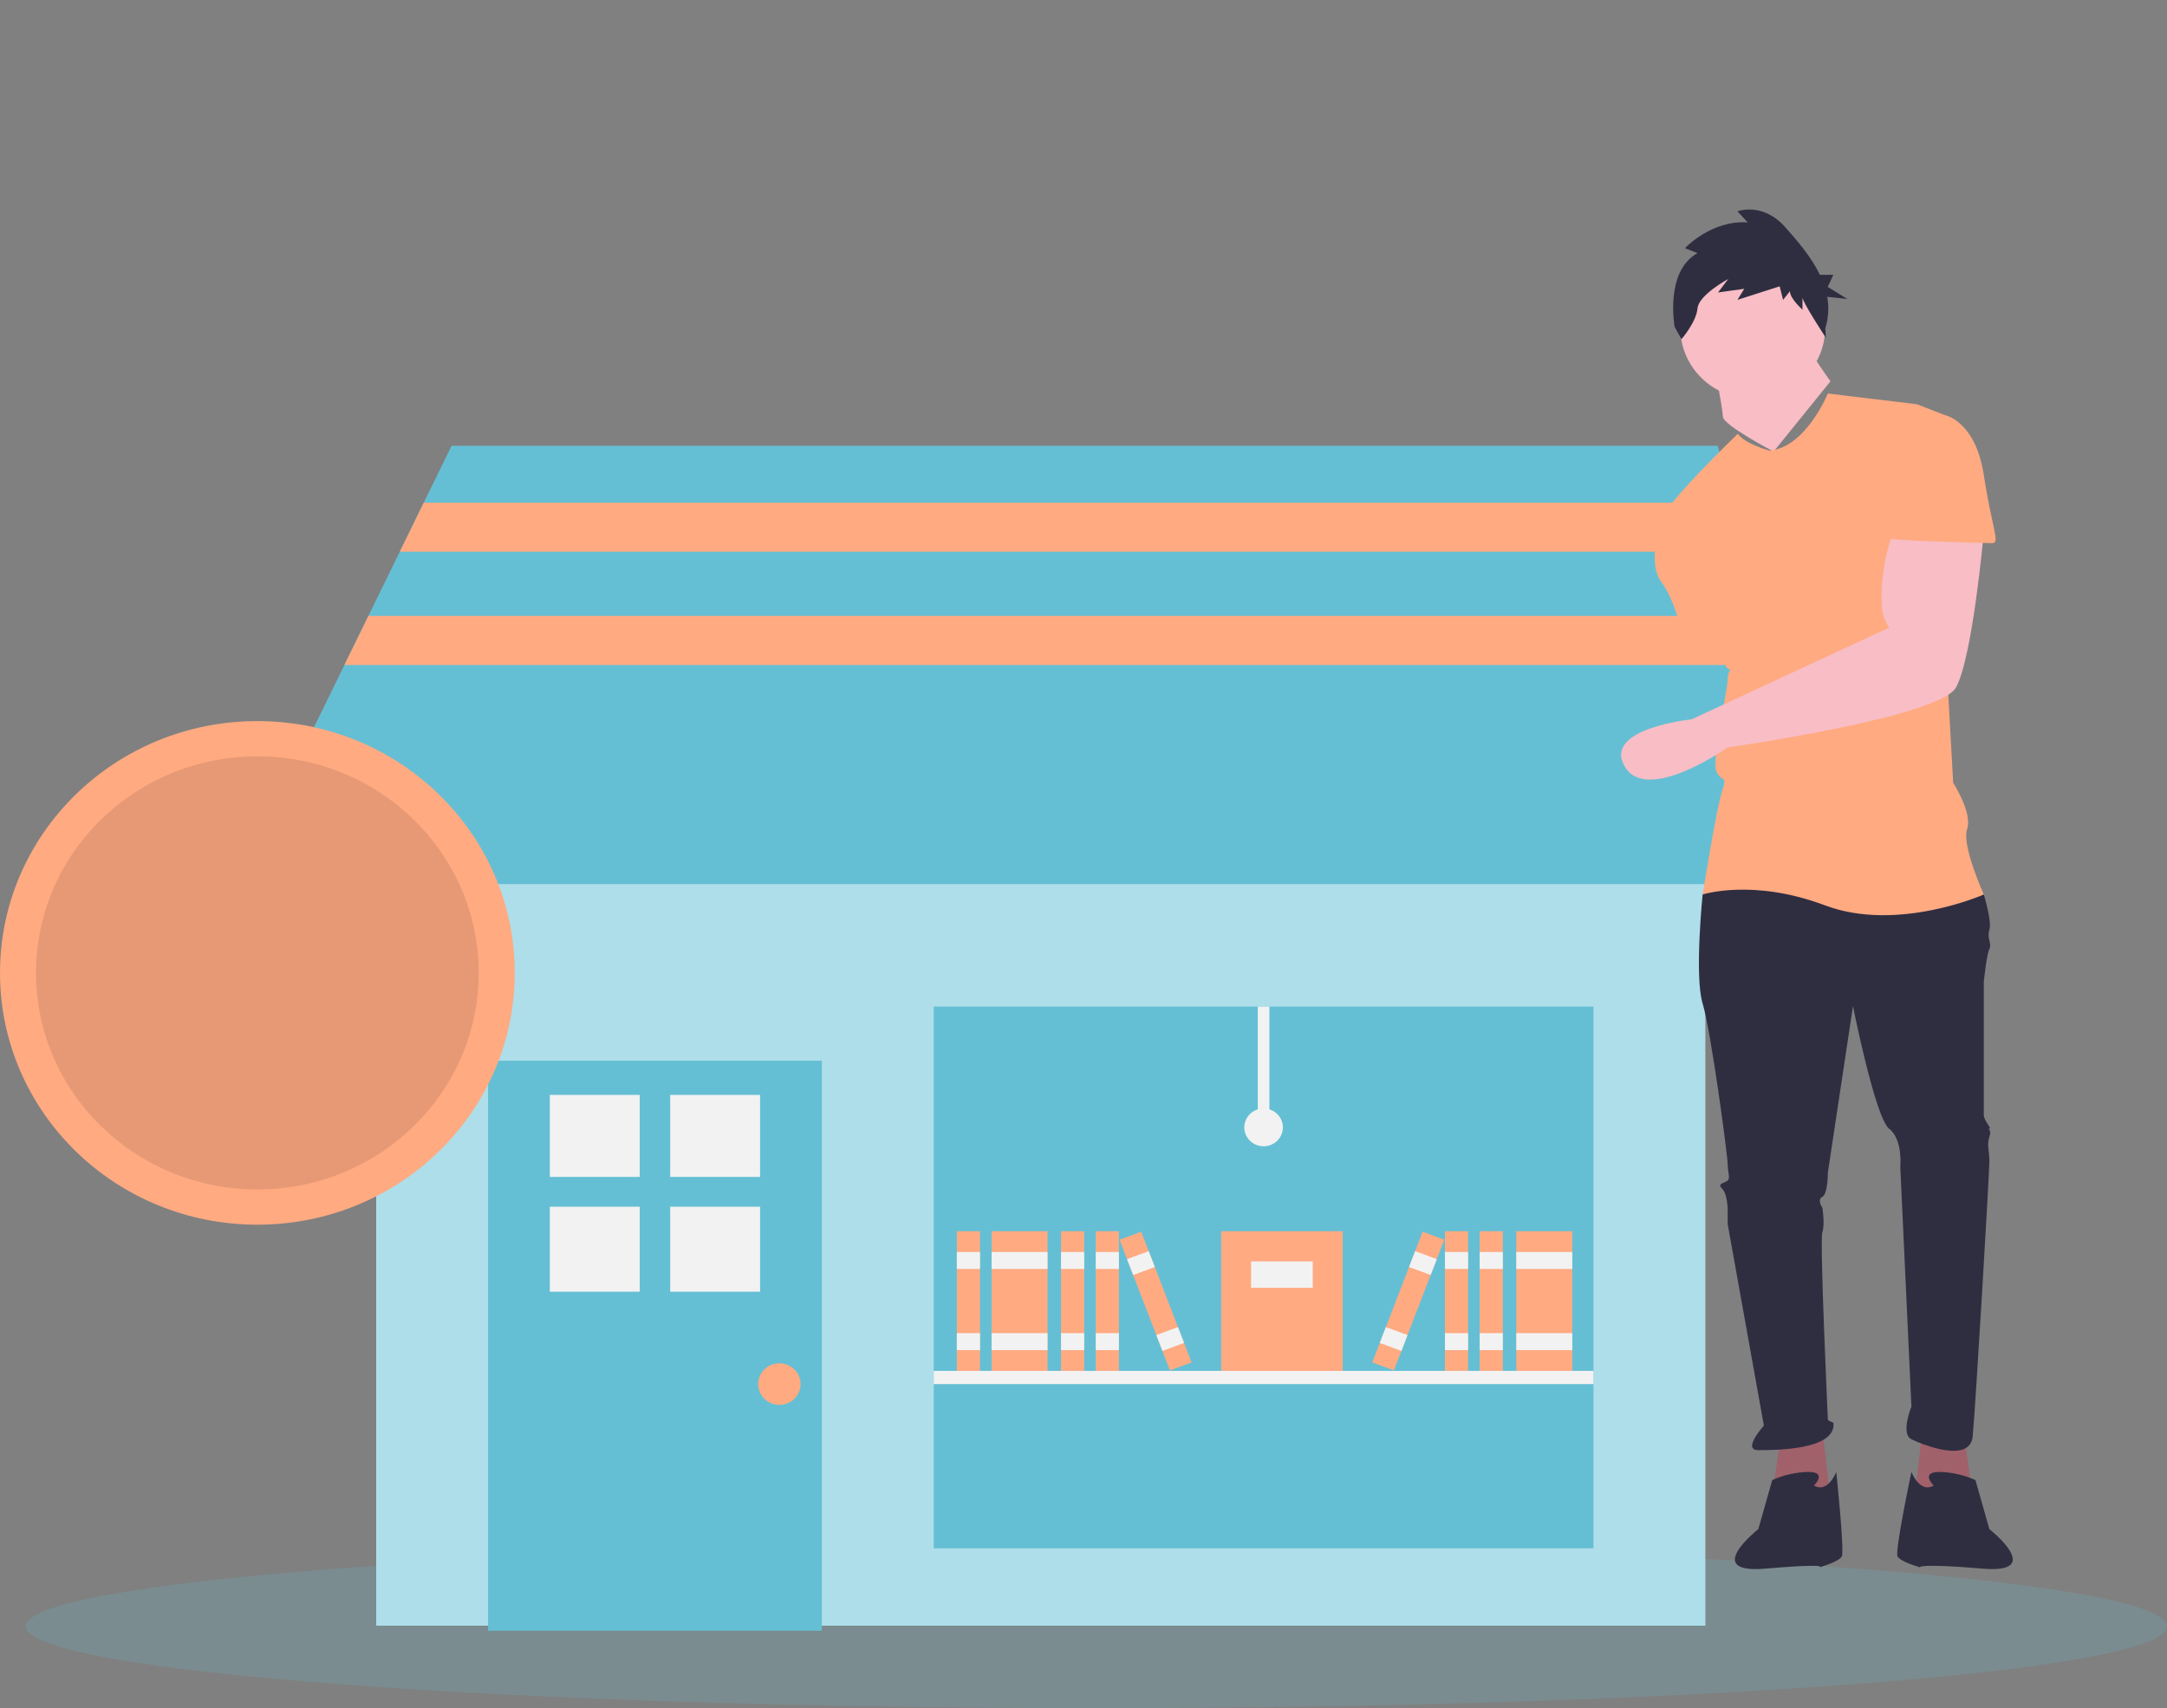 <svg width="156" height="123" viewBox="0 0 156 123" fill="none" xmlns="http://www.w3.org/2000/svg">
<rect x="0" y="0" width="156" height="123" fill="#808080" stroke="none"/>
<g clip-path="url(#clip0)">
<path opacity="0.2" d="M78.926 123C121.493 123 156 120.362 156 117.107C156 113.853 121.493 111.215 78.926 111.215C36.36 111.215 1.853 113.853 1.853 117.107C1.853 120.362 36.36 123 78.926 123Z" fill="#65BFD4"/>
<path d="M120.557 34.994C120.557 34.994 121.039 41.356 121.039 41.592C121.039 41.828 117.668 58.088 117.668 58.088C117.668 58.088 112.852 67.042 117.668 66.807C122.484 66.571 121.039 58.323 121.039 58.323L126.095 44.656L123.928 34.994L120.557 34.994Z" fill="#A0616A"/>
<path d="M122.768 51.282H27.081V117.063H122.768V51.282Z" fill="#AEDEE9"/>
<path d="M59.162 76.38H35.136V117.425H59.162V76.38Z" fill="#65BFD4"/>
<path d="M46.052 78.843H39.58V84.747H46.052V78.843Z" fill="#F2F2F2"/>
<path d="M54.718 78.843H48.246V84.747H54.718V78.843Z" fill="#F2F2F2"/>
<path d="M46.052 86.894H39.58V93.013H46.052V86.894Z" fill="#F2F2F2"/>
<path d="M54.718 86.894H48.246V93.013H54.718V86.894Z" fill="#F2F2F2"/>
<path d="M56.107 101.161C56.95 101.161 57.634 100.492 57.634 99.666C57.634 98.84 56.95 98.171 56.107 98.171C55.263 98.171 54.579 98.84 54.579 99.666C54.579 100.492 55.263 101.161 56.107 101.161Z" fill="#FFAA81"/>
<path d="M114.713 72.484H67.217V111.49H114.713V72.484Z" fill="#65BFD4"/>
<path d="M132.767 63.666H17.082L24.795 47.884L26.521 44.35L28.78 39.729L30.506 36.196L32.507 32.102H123.653L124.834 36.196L125.855 39.729L127.19 44.35L128.211 47.884L132.767 63.666Z" fill="#65BFD4"/>
<path d="M70.55 88.657H68.883V98.715H70.55V88.657Z" fill="#FFAA81"/>
<path d="M70.55 90.152H68.883V91.376H70.55V90.152Z" fill="#F2F2F2"/>
<path d="M70.55 95.996H68.883V97.22H70.55V95.996Z" fill="#F2F2F2"/>
<path d="M75.411 88.657H71.383V98.715H75.411V88.657Z" fill="#FFAA81"/>
<path d="M75.411 90.152H71.383V91.376H75.411V90.152Z" fill="#F2F2F2"/>
<path d="M75.411 95.996H71.383V97.22H75.411V95.996Z" fill="#F2F2F2"/>
<path d="M78.049 88.657H76.383V98.715H78.049V88.657Z" fill="#FFAA81"/>
<path d="M78.049 90.152H76.383V91.376H78.049V90.152Z" fill="#F2F2F2"/>
<path d="M78.049 95.996H76.383V97.22H78.049V95.996Z" fill="#F2F2F2"/>
<path d="M80.549 88.657H78.882V98.715H80.549V88.657Z" fill="#FFAA81"/>
<path d="M80.549 90.152H78.882V91.376H80.549V90.152Z" fill="#F2F2F2"/>
<path d="M80.549 95.996H78.882V97.22H80.549V95.996Z" fill="#F2F2F2"/>
<path d="M82.155 88.693L80.596 89.268L84.221 98.679L85.78 98.104L82.155 88.693Z" fill="#FFAA81"/>
<path d="M82.694 90.092L81.134 90.667L81.575 91.812L83.135 91.236L82.694 90.092Z" fill="#F2F2F2"/>
<path d="M84.8 95.56L83.241 96.136L83.682 97.28L85.241 96.705L84.8 95.56Z" fill="#F2F2F2"/>
<path d="M113.185 88.657H109.158V98.715H113.185V88.657Z" fill="#FFAA81"/>
<path d="M113.185 90.152H109.158V91.376H113.185V90.152Z" fill="#F2F2F2"/>
<path d="M113.185 95.996H109.158V97.22H113.185V95.996Z" fill="#F2F2F2"/>
<path d="M108.186 88.657H106.519V98.715H108.186V88.657Z" fill="#FFAA81"/>
<path d="M108.186 90.152H106.519V91.376H108.186V90.152Z" fill="#F2F2F2"/>
<path d="M108.186 95.996H106.519V97.22H108.186V95.996Z" fill="#F2F2F2"/>
<path d="M105.686 88.657H104.02V98.715H105.686V88.657Z" fill="#FFAA81"/>
<path d="M105.686 90.152H104.02V91.376H105.686V90.152Z" fill="#F2F2F2"/>
<path d="M105.686 95.996H104.02V97.22H105.686V95.996Z" fill="#F2F2F2"/>
<path d="M102.414 88.693L98.789 98.104L100.348 98.679L103.973 89.268L102.414 88.693Z" fill="#FFAA81"/>
<path d="M101.874 90.092L101.434 91.236L102.993 91.812L103.434 90.667L101.874 90.092Z" fill="#F2F2F2"/>
<path d="M99.769 95.56L99.328 96.705L100.887 97.28L101.328 96.136L99.769 95.56Z" fill="#F2F2F2"/>
<path d="M114.713 98.715H67.217V99.666H114.713V98.715Z" fill="#F2F2F2"/>
<path d="M96.659 88.657H87.91V98.715H96.659V88.657Z" fill="#FFAA81"/>
<path d="M94.506 90.832H90.062V92.735H94.506V90.832Z" fill="#F2F2F2"/>
<path d="M91.382 72.484H90.548V81.182H91.382V72.484Z" fill="#F2F2F2"/>
<path d="M90.965 82.541C91.732 82.541 92.354 81.933 92.354 81.182C92.354 80.432 91.732 79.823 90.965 79.823C90.198 79.823 89.576 80.432 89.576 81.182C89.576 81.933 90.198 82.541 90.965 82.541Z" fill="#F2F2F2"/>
<path d="M125.855 39.729H28.78L30.506 36.196H124.834L125.855 39.729Z" fill="#FFAA81"/>
<path d="M128.211 47.884H24.795L26.522 44.35H127.19L128.211 47.884Z" fill="#FFAA81"/>
<path d="M123.163 25.14C123.163 25.14 124.024 29.354 124.024 29.986C124.024 30.618 127.683 32.514 127.683 32.514L131.774 27.457C131.774 27.457 129.19 23.876 129.19 23.033L123.163 25.14Z" fill="#F8BDC5"/>
<path d="M141.41 103.442L142.011 107.757L137.802 108.149L138.403 102.853L141.41 103.442Z" fill="#A0616A"/>
<path d="M128.182 103.442L127.581 107.757L131.79 108.149L131.188 102.853L128.182 103.442Z" fill="#A0616A"/>
<path d="M123.573 63.039L122.57 64.412C122.57 64.412 121.969 70.296 122.57 72.257C123.172 74.218 124.374 83.24 124.374 83.829C124.374 84.417 124.575 84.809 124.374 85.006C124.174 85.202 123.572 85.202 123.973 85.594C124.374 85.986 124.374 87.163 124.374 87.163V88.144L126.98 102.657C126.98 102.657 125.376 104.423 126.579 104.423C127.781 104.423 132.19 104.423 131.99 102.461L131.589 102.265C131.589 102.265 130.988 89.32 131.188 88.732C131.389 88.144 131.188 86.967 131.188 86.967C131.188 86.967 130.787 86.379 131.188 86.182C131.589 85.986 131.589 84.417 131.589 84.417L133.393 72.453C133.393 72.453 134.996 80.495 135.998 81.279C137 82.064 136.8 84.025 136.8 84.025L137.601 101.285C137.601 101.285 136.8 103.246 137.601 103.638C138.403 104.03 141.81 105.403 142.01 103.442C142.211 101.481 143.213 84.417 143.213 83.633C143.213 82.848 143.013 82.456 143.213 81.868C143.413 81.279 143.013 81.279 143.213 81.279C143.413 81.279 142.812 80.691 142.812 80.299V70.688C142.812 70.688 143.013 68.727 143.213 68.335C143.413 67.942 143.013 67.55 143.213 66.962C143.413 66.373 142.812 64.412 142.812 64.412L133.794 62.058L123.573 63.039Z" fill="#2F2E41"/>
<path d="M130.587 106.972C130.587 106.972 131.589 105.992 130.186 105.992C129.285 106.01 128.398 106.21 127.581 106.58L126.579 110.11C126.579 110.11 122.47 113.347 127.08 112.954C131.689 112.562 130.988 112.856 130.988 112.856C130.988 112.856 132.391 112.464 132.591 112.072C132.791 111.679 132.19 105.992 132.19 105.992C132.19 105.992 131.589 107.561 130.587 106.972Z" fill="#2F2E41"/>
<path d="M139.205 106.972C139.205 106.972 138.203 105.992 139.606 105.992C140.507 106.01 141.394 106.21 142.211 106.58L143.213 110.11C143.213 110.11 147.322 113.347 142.712 112.954C138.103 112.562 138.203 112.856 138.203 112.856C138.203 112.856 136.8 112.464 136.6 112.072C136.399 111.679 137.602 105.992 137.602 105.992C137.602 105.992 138.203 107.561 139.205 106.972Z" fill="#2F2E41"/>
<path d="M126.178 28.716C129.056 28.716 131.389 26.433 131.389 23.617C131.389 20.8 129.056 18.517 126.178 18.517C123.3 18.517 120.967 20.8 120.967 23.617C120.967 26.433 123.3 28.716 126.178 28.716Z" fill="#F8BDC5"/>
<path d="M127.381 32.443C127.381 32.443 125.634 31.988 125.104 31.234C125.104 31.234 119.564 36.561 119.564 37.542L123.974 45.191C123.974 45.191 123.974 47.937 124.374 48.133C124.775 48.329 124.374 48.133 124.374 48.918C124.374 49.702 123.172 54.801 123.573 55.586C123.974 56.37 124.374 55.782 123.974 56.959C123.573 58.136 122.571 64.412 122.571 64.412C122.571 64.412 126.178 63.235 131.389 65.196C136.6 67.158 142.812 64.412 142.812 64.412C142.812 64.412 141.209 60.882 141.61 59.705C142.011 58.528 140.608 56.37 140.608 56.37L139.606 38.327C139.606 38.327 141.009 30.285 140.007 29.893L138.002 29.108L131.584 28.336C131.584 28.336 129.986 32.246 127.381 32.443Z" fill="#FFAA81"/>
<path d="M121.569 36.169L119.565 37.542C119.565 37.542 118.562 40.484 119.565 41.857C120.567 43.23 120.967 45.191 120.967 45.191L124.976 44.799L121.569 36.169Z" fill="#FFAA81"/>
<path d="M122.2 18.227L121.296 17.873C121.296 17.873 123.186 15.837 125.815 16.014L125.076 15.217C125.076 15.217 126.883 14.509 128.527 16.368C129.391 17.346 130.39 18.494 131.013 19.788H131.981L131.577 20.659L132.991 21.529L131.54 21.373C131.677 22.125 131.63 22.898 131.403 23.628L131.441 24.316C131.441 24.316 129.759 21.769 129.759 21.415V22.3C129.759 22.3 128.855 21.503 128.855 20.972L128.362 21.592L128.116 20.618L125.076 21.592L125.569 20.795L123.679 21.06L124.418 20.087C124.418 20.087 122.282 21.238 122.2 22.211C122.117 23.185 121.049 24.425 121.049 24.425L120.556 23.539C120.556 23.539 119.817 19.555 122.2 18.227Z" fill="#2F2E41"/>
<path d="M136.399 37.934C136.399 37.934 135.239 40.855 135.481 43.744C135.525 44.262 135.703 44.759 135.998 45.191L121.78 51.797C121.78 51.797 115.356 52.448 116.959 55.194C118.562 57.94 124.374 53.821 124.374 53.821C124.374 53.821 139.606 51.663 140.808 49.506C142.011 47.348 142.812 38.326 142.812 38.326L136.399 37.934Z" fill="#F8BDC5"/>
<path d="M137.001 29.893H140.007C140.007 29.893 142.211 30.285 142.813 34.208C143.414 38.13 144.015 39.111 143.414 39.111C142.813 39.111 135.598 38.915 135.598 38.719C135.598 38.523 137.001 29.893 137.001 29.893Z" fill="#FFAA81"/>
<path d="M18.527 88.188C28.76 88.188 37.055 80.07 37.055 70.056C37.055 60.042 28.76 51.924 18.527 51.924C8.295 51.924 0 60.042 0 70.056C0 80.07 8.295 88.188 18.527 88.188Z" fill="#FFAA81"/>
<path opacity="0.1" d="M18.527 85.649C27.327 85.649 34.461 78.668 34.461 70.056C34.461 61.444 27.327 54.463 18.527 54.463C9.727 54.463 2.594 61.444 2.594 70.056C2.594 78.668 9.727 85.649 18.527 85.649Z" fill="black"/>
</g>
<defs>
<clipPath id="clip0">
<rect width="156" height="123" fill="white"/>
</clipPath>
</defs>
</svg>
